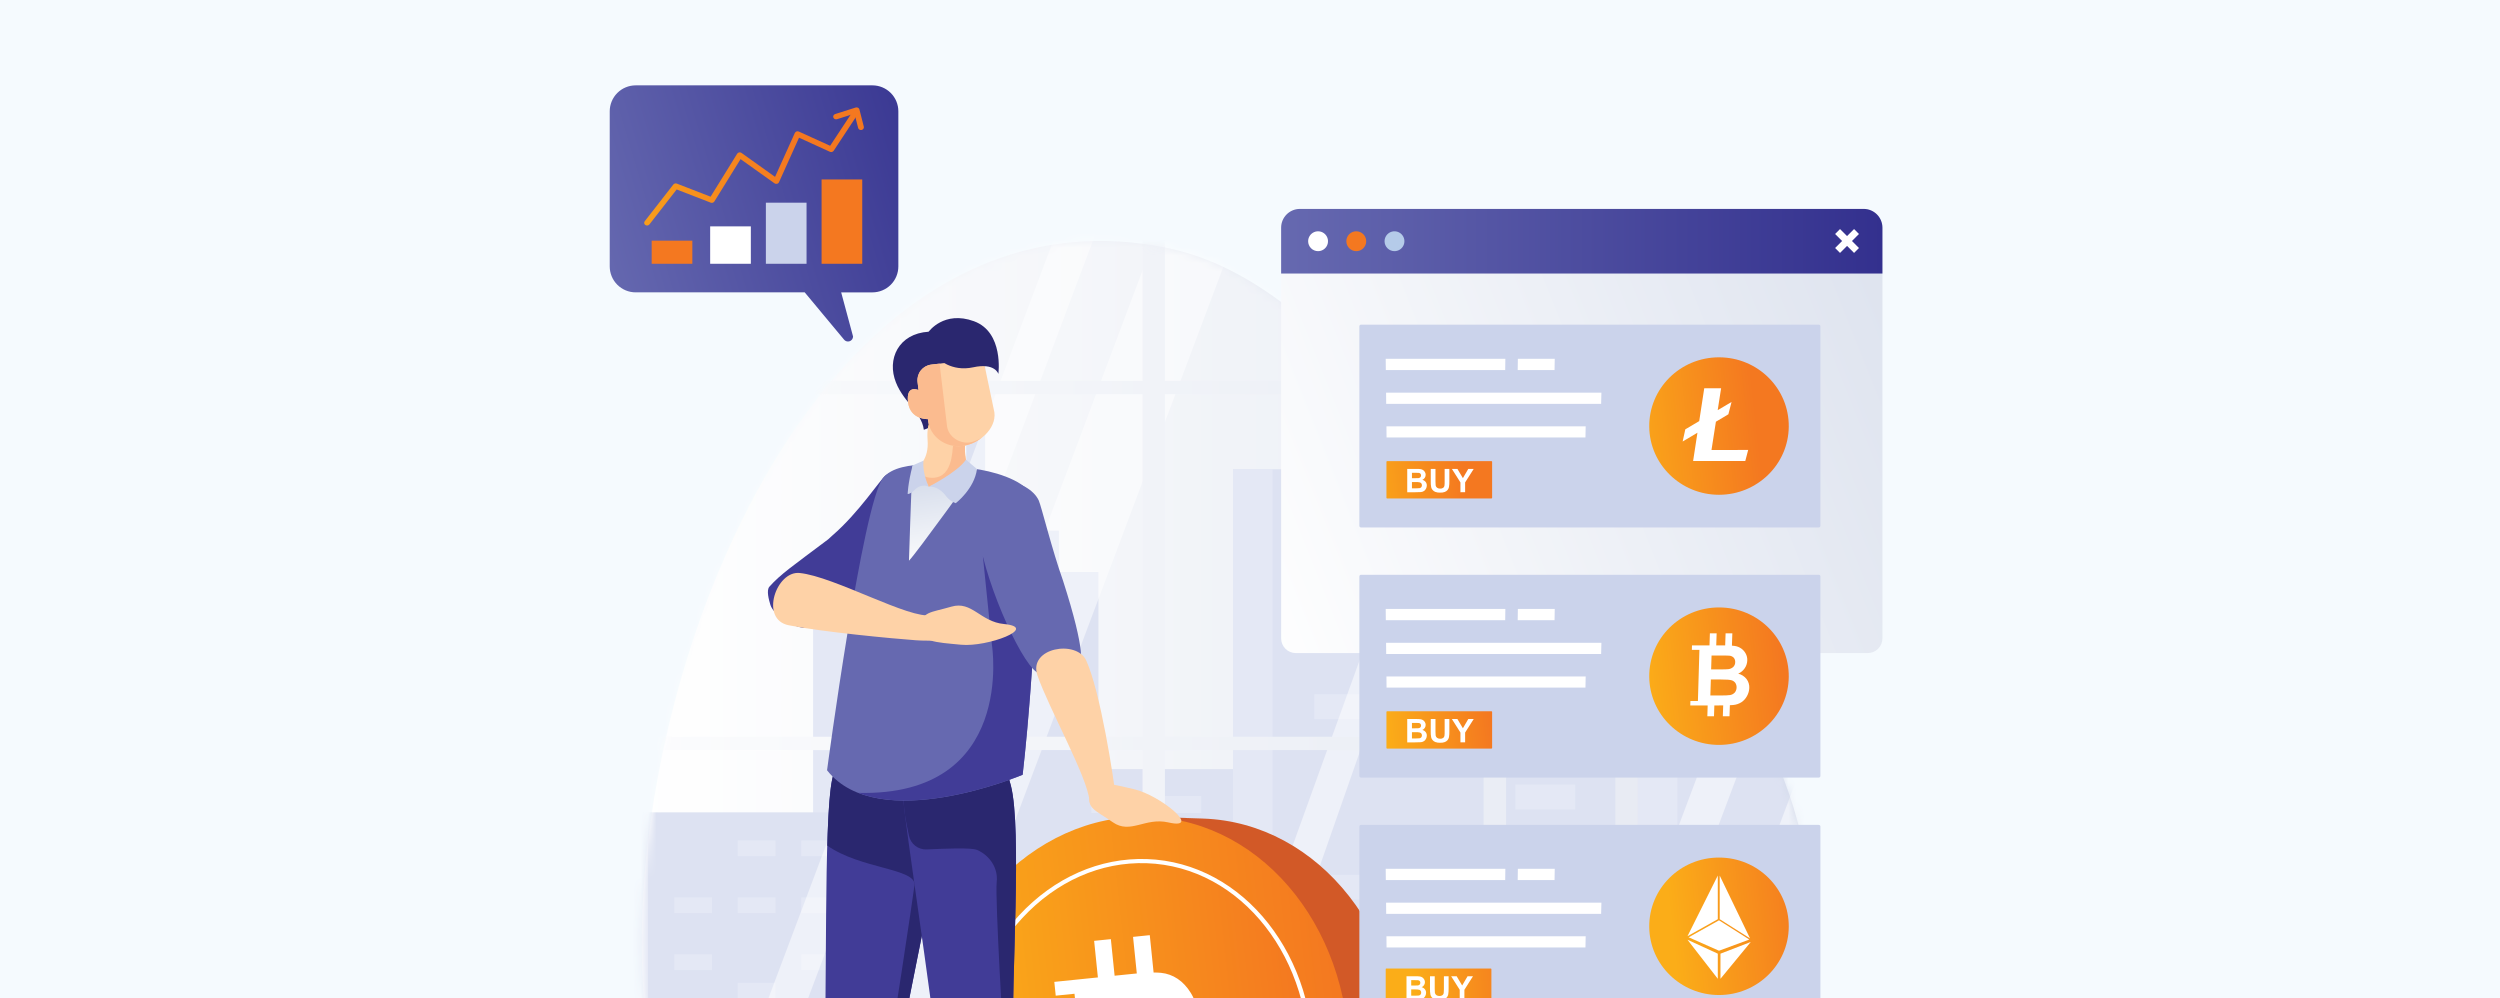 <svg width="318" height="127" viewBox="0 0 318 127" fill="none" xmlns="http://www.w3.org/2000/svg">
<rect x="0" y="0" width="318" height="127" fill="#333333" stroke="none"/>
<g clip-path="url(#clip0_380_12718)">
<rect width="318" height="127" fill="#F5FAFE"/>
<g clip-path="url(#clip1_380_12718)">
<path d="M148.111 31.464C168.336 35.449 178.662 58.355 211.237 78.736C243.812 99.118 236.64 178.708 185.197 165.728C136.124 153.345 133.853 154.323 101.714 155.466C61.481 156.898 84.105 18.856 148.111 31.464Z" fill="url(#paint0_linear_380_12718)"/>
<path d="M202.964 65.043C193.472 57.489 185.567 44.307 190.062 31.606C194.557 18.904 203.838 42.547 211.306 50.419C222.112 61.817 222.83 80.852 202.964 65.043Z" fill="url(#paint1_linear_380_12718)"/>
<mask id="mask0_380_12718" style="mask-type:luminance" maskUnits="userSpaceOnUse" x="81" y="30" width="150" height="138">
<path d="M148.111 31.464C168.336 35.449 178.662 58.355 211.237 78.736C243.812 99.118 236.64 178.708 185.197 165.728C136.124 153.345 133.853 154.323 101.714 155.466C61.481 156.898 84.105 18.856 148.111 31.464Z" fill="white"/>
</mask>
<g mask="url(#mask0_380_12718)">
<path d="M114.194 72.756V67.503H122.907V42.396H125.309V67.503H134.695V72.756H139.722V178.027H103.467V72.756H114.194Z" fill="#CBD3EB"/>
<path d="M103.468 167.451H108.494L108.494 72.755H103.468L103.468 167.451Z" fill="#D6DCF0"/>
<path d="M121.595 178.026H157.849V97.831H121.595V178.026Z" fill="#CBD3EB"/>
<path d="M121.594 178.026H126.621L126.621 97.831H121.594L121.594 178.026Z" fill="#D6DCF0"/>
<path d="M147.588 103.408H152.79V101.248H147.588V103.408Z" fill="#D6DCF0"/>
<path d="M138.829 103.408H144.031V101.248H138.829V103.408Z" fill="#D6DCF0"/>
<path d="M147.588 111.268H152.79V109.109H147.588V111.268Z" fill="#D6DCF0"/>
<path d="M138.829 111.268H144.031V109.109H138.829V111.268Z" fill="#D6DCF0"/>
<path d="M130.07 111.268H135.271V109.109H130.07V111.268Z" fill="#D6DCF0"/>
<path d="M147.588 119.132H152.79V116.972H147.588V119.132Z" fill="#D6DCF0"/>
<path d="M130.07 119.132H135.271V116.972H130.07V119.132Z" fill="#D6DCF0"/>
<path d="M138.829 123.062H144.031V120.902H138.829V123.062Z" fill="#D6DCF0"/>
<path d="M147.588 126.992H152.79V124.833H147.588V126.992Z" fill="#D6DCF0"/>
<path d="M208.339 178.026H244.593V97.831H208.339V178.026Z" fill="#CBD3EB"/>
<path d="M208.34 178.026H213.367V97.831H208.34V178.026Z" fill="#D6DCF0"/>
<path d="M156.84 178.027H205.482L205.482 59.688H156.84V178.027Z" fill="#CBD3EB"/>
<path d="M156.84 178.027H161.866L161.866 59.688H156.84V178.027Z" fill="#D6DCF0"/>
<path d="M192.762 68.509H200.359V65.356H192.762V68.509Z" fill="#D6DCF0"/>
<path d="M179.97 68.509H187.567V65.356H179.97V68.509Z" fill="#D6DCF0"/>
<path d="M192.762 79.989H200.359V76.836H192.762V79.989Z" fill="#D6DCF0"/>
<path d="M179.97 79.989H187.567V76.836H179.97V79.989Z" fill="#D6DCF0"/>
<path d="M167.181 79.989H174.778V76.836H167.181V79.989Z" fill="#D6DCF0"/>
<path d="M192.762 91.469H200.359V88.316H192.762V91.469Z" fill="#D6DCF0"/>
<path d="M167.181 91.469H174.778V88.316H167.181V91.469Z" fill="#D6DCF0"/>
<path d="M179.97 97.21H187.567V94.056H179.97V97.21Z" fill="#D6DCF0"/>
<path d="M192.762 102.95H200.359V99.797H192.762V102.95Z" fill="#D6DCF0"/>
<path d="M179.97 108.69H187.567V105.536H179.97V108.69Z" fill="#D6DCF0"/>
<path d="M192.762 114.429H200.359V111.276H192.762V114.429Z" fill="#D6DCF0"/>
<path d="M167.181 114.429H174.778V111.276H167.181V114.429Z" fill="#D6DCF0"/>
<path d="M192.762 125.038H200.359V121.885H192.762V125.038Z" fill="#D6DCF0"/>
<path d="M179.97 125.038H187.567V121.885H179.97V125.038Z" fill="#D6DCF0"/>
<path d="M79.243 178.027H109.948L109.948 103.327H79.243L79.243 178.027Z" fill="#CBD3EB"/>
<path d="M79.243 178.027H82.416L82.416 103.327H79.243L79.243 178.027Z" fill="#D6DCF0"/>
<path d="M101.918 108.895H106.713V106.905H101.918V108.895Z" fill="#D6DCF0"/>
<path d="M93.845 108.895H98.64V106.905H93.845V108.895Z" fill="#D6DCF0"/>
<path d="M101.918 116.143H106.713V114.152H101.918V116.143Z" fill="#D6DCF0"/>
<path d="M93.845 116.143H98.64V114.152H93.845V116.143Z" fill="#D6DCF0"/>
<path d="M85.77 116.143H90.565V114.152H85.77V116.143Z" fill="#D6DCF0"/>
<path d="M101.918 123.389H106.713V121.399H101.918V123.389Z" fill="#D6DCF0"/>
<path d="M85.77 123.389H90.565V121.399H85.77V123.389Z" fill="#D6DCF0"/>
<path d="M93.845 127.011H98.64V125.021H93.845V127.011Z" fill="#D6DCF0"/>
<path opacity="0.35" d="M188.77 23.435H58.643V171.802H188.77V23.435Z" fill="white"/>
<path opacity="0.5" d="M104.802 169.067H94.703L148.842 25.077H158.941L104.802 169.067Z" fill="white"/>
<path opacity="0.5" d="M86.97 169.067H81.92L136.059 25.077H141.109L86.97 169.067Z" fill="white"/>
<path opacity="0.5" d="M147.265 169.067H142.214L188.63 40.535V50.891L147.265 169.067Z" fill="white"/>
<path opacity="0.35" d="M320.941 20.443H190.814V168.81H320.941V20.443Z" fill="white"/>
<path opacity="0.5" d="M212.334 169.067H202.235L256.374 25.077H266.473L212.334 169.067Z" fill="white"/>
<path opacity="0.5" d="M194.502 169.067H189.452L243.591 25.077H248.641L194.502 169.067Z" fill="white"/>
<path d="M326.368 50.141V48.443H321.688V21.682H58.579V25.077H61.415V26.279H145.331V48.443H58.579V50.141H145.331V93.711H58.579V95.409H145.331V138.979H58.579V140.677H145.331V169.067H61.44V170.048H58.575V173.975H321.692V173.66V140.677H326.372V138.979H321.692V95.409H326.372V93.711H321.692V50.141H326.368ZM191.566 95.408H232.094V138.979H191.566V95.408ZM191.566 93.71V50.141H232.094V93.711L191.566 93.71ZM191.566 48.443V26.279H232.094V48.443H191.566ZM191.566 140.677H232.094V169.067H191.579V170.048H191.566V140.677ZM234.941 169.067V140.677H275.47V169.067H234.941ZM234.941 138.979V95.409H275.47V138.979H234.941ZM234.941 93.712V50.141H275.47V93.711L234.941 93.712ZM234.941 48.445V26.279H275.47V48.443L234.941 48.445ZM278.317 26.279H318.844V48.443H278.317V26.279ZM148.178 26.279H188.707V48.443H148.178V26.279ZM148.178 50.145H188.707V93.714H148.178V50.145ZM148.178 95.412H188.707V138.979H148.178V95.412ZM148.178 140.678H188.707V170.049H188.691V169.069H148.178V140.678ZM318.844 170.048H318.83V169.067H278.317V140.677H318.844V170.048ZM318.844 138.979H278.317V95.409H318.844V138.979ZM318.844 93.712H278.317V50.141H318.844V93.712Z" fill="url(#paint2_linear_380_12718)"/>
</g>
<path d="M143.387 165.996C131.867 162.157 123.81 149.497 124.515 134.756C125.217 120.115 134.339 108.091 146.074 104.925L146.12 103.893L152.982 104.119C167.865 104.611 179.258 119.126 178.423 136.539C177.589 153.951 164.843 167.672 149.959 167.176L143.337 167.118L143.387 165.996Z" fill="#D25927"/>
<path d="M117.656 134.527C116.819 151.941 128.452 166.624 143.337 167.117C158.223 167.609 170.727 153.724 171.563 136.311C172.4 118.899 161.005 104.385 146.12 103.892C131.236 103.399 118.486 117.116 117.656 134.527Z" fill="url(#paint3_linear_380_12718)"/>
<path d="M122.469 134.702C121.784 149.003 131.337 161.06 143.563 161.466C155.789 161.872 166.063 150.467 166.746 136.166C167.43 121.865 158.075 109.943 145.849 109.539C133.623 109.135 123.153 120.401 122.469 134.702Z" fill="url(#paint4_linear_380_12718)"/>
<path d="M147.254 161.496C146.03 161.692 144.789 161.77 143.55 161.729C137.547 161.532 132.007 158.594 127.952 153.455C123.897 148.317 121.858 141.663 122.192 134.693C122.525 127.722 125.166 121.227 129.625 116.434C134.097 111.62 139.863 109.08 145.86 109.271C158.218 109.681 167.711 121.748 167.021 136.171C166.687 143.17 164.083 149.678 159.691 154.497C156.189 158.345 151.867 160.755 147.254 161.496ZM122.745 134.711C122.418 141.562 124.425 148.106 128.396 153.137C132.351 158.148 137.741 161.013 143.575 161.203C149.383 161.394 154.96 158.895 159.275 154.16C163.591 149.425 166.141 143.037 166.47 136.157C167.146 122.023 157.891 110.201 145.837 109.799C140.011 109.608 134.398 112.084 130.037 116.776C125.663 121.484 123.073 127.854 122.745 134.709V134.711Z" fill="white"/>
<path d="M153.104 136.267C152.367 135.326 151.388 134.706 150.167 134.408C150.955 133.862 151.546 133.102 151.94 132.13C152.336 131.143 152.481 130.074 152.361 129.017C152.278 128.064 151.978 127.142 151.485 126.322C151.005 125.542 150.443 124.937 149.799 124.507C149.167 124.081 148.438 123.818 147.679 123.743C147.366 123.715 147.052 123.702 146.738 123.705L146.251 118.952L144.124 119.17L144.601 123.825L144.23 123.86L141.779 124.111L141.301 119.458L139.174 119.676L139.651 124.329L137.001 124.599L136.497 124.652L134.109 124.895L134.289 126.649L136.676 126.405L138.732 146.46L136.344 146.704L136.524 148.459L138.911 148.215L139.416 148.163L142.065 147.892L142.507 152.196L144.634 151.979L144.194 147.673L145.497 147.541C146.051 147.48 146.547 147.422 147.012 147.366L147.455 151.69L149.583 151.471L149.134 147.086C149.605 147.016 149.96 146.953 150.192 146.895C151.217 146.651 152.052 146.19 152.697 145.512C153.341 144.834 153.817 143.967 154.123 142.913C154.428 141.879 154.528 140.795 154.417 139.722C154.279 138.361 153.841 137.21 153.104 136.267ZM146.396 127.678C147.057 127.709 147.576 127.934 147.953 128.355C148.33 128.776 148.556 129.351 148.63 130.081C148.708 130.845 148.58 131.478 148.248 131.98C147.916 132.483 147.418 132.818 146.754 132.986C146.39 133.081 145.446 133.2 143.925 133.357L141.365 133.621L140.806 128.171L143.049 127.943C144.888 127.752 146.004 127.663 146.396 127.678ZM150.015 141.969C149.726 142.483 149.254 142.871 148.692 143.054C148.324 143.19 147.435 143.329 146.028 143.473L142.411 143.839L141.766 137.536L144.917 137.214C146.694 137.032 147.86 137.026 148.416 137.196C148.954 137.357 149.423 137.693 149.747 138.151C150.079 138.616 150.282 139.202 150.355 139.91C150.442 140.747 150.329 141.433 150.015 141.969Z" fill="white"/>
<path d="M239.445 28.96V81.198C239.445 81.695 239.248 82.171 238.897 82.522C238.547 82.874 238.071 83.071 237.574 83.072H164.829C164.333 83.071 163.858 82.874 163.507 82.523C163.157 82.172 162.961 81.697 162.961 81.201V28.963C162.961 28.329 163.212 27.722 163.66 27.274C164.108 26.827 164.715 26.575 165.348 26.575H237.058C237.691 26.575 238.297 26.827 238.745 27.274C239.192 27.721 239.444 28.327 239.445 28.96Z" fill="url(#paint5_linear_380_12718)"/>
<path d="M239.444 34.797H162.96V28.962C162.96 28.328 163.211 27.721 163.659 27.273C164.107 26.826 164.714 26.574 165.347 26.574H237.056C237.69 26.574 238.297 26.826 238.745 27.273C239.192 27.721 239.444 28.328 239.444 28.962V34.797Z" fill="url(#paint6_linear_380_12718)"/>
<path d="M176.115 30.685C176.115 30.435 176.189 30.191 176.328 29.983C176.466 29.775 176.664 29.613 176.895 29.517C177.125 29.422 177.38 29.396 177.625 29.445C177.87 29.494 178.095 29.614 178.272 29.791C178.449 29.968 178.569 30.193 178.618 30.438C178.666 30.683 178.641 30.938 178.546 31.168C178.45 31.399 178.288 31.597 178.08 31.735C177.872 31.874 177.627 31.948 177.378 31.948C177.043 31.948 176.722 31.814 176.485 31.578C176.248 31.341 176.115 31.02 176.115 30.685Z" fill="#B5CBE9"/>
<path d="M171.254 30.685C171.254 30.436 171.328 30.191 171.466 29.983C171.605 29.775 171.802 29.613 172.033 29.517C172.264 29.422 172.518 29.396 172.763 29.445C173.009 29.494 173.234 29.614 173.411 29.791C173.587 29.967 173.708 30.192 173.757 30.438C173.805 30.683 173.78 30.937 173.685 31.168C173.589 31.399 173.427 31.596 173.22 31.735C173.012 31.874 172.767 31.948 172.517 31.948C172.183 31.948 171.862 31.815 171.625 31.578C171.388 31.341 171.255 31.02 171.254 30.685Z" fill="url(#paint7_linear_380_12718)"/>
<path d="M166.395 30.685C166.395 30.435 166.469 30.191 166.608 29.983C166.746 29.775 166.944 29.613 167.175 29.517C167.405 29.422 167.66 29.396 167.905 29.445C168.15 29.494 168.375 29.614 168.552 29.791C168.729 29.968 168.849 30.193 168.898 30.438C168.946 30.683 168.921 30.938 168.826 31.168C168.73 31.399 168.568 31.597 168.36 31.735C168.152 31.874 167.907 31.948 167.658 31.948C167.323 31.948 167.002 31.814 166.765 31.578C166.528 31.341 166.395 31.02 166.395 30.685Z" fill="white"/>
<path d="M233.425 29.762L234.051 29.136L234.944 30.03L235.837 29.136L236.461 29.762L235.568 30.655L236.461 31.548L235.837 32.173L234.944 31.28L234.051 32.173L233.425 31.548L234.318 30.655L233.425 29.762Z" fill="white"/>
<path d="M105.858 99.114C106.854 94.523 109.576 91.455 110.492 90.677C111.997 89.399 116.191 89.524 117.888 93.011C119.585 96.499 120.212 98.608 119.739 104.888C119.265 111.168 114.066 132.621 114.054 137.33C114.043 142.039 104.255 141.532 104.777 134.783C105.298 128.034 104.708 104.424 105.858 99.114Z" fill="#413C97"/>
<path d="M119.878 100.456C119.775 97.313 119.107 95.518 117.888 93.007C116.94 91.06 115.214 90.162 113.614 89.969C113.512 89.957 113.411 89.947 113.309 89.94C113.208 89.933 113.133 89.931 113.046 89.93C112.791 89.924 112.535 89.938 112.282 89.97C111.972 90.009 111.667 90.08 111.372 90.183C111.238 90.231 111.106 90.287 110.979 90.351C110.918 90.382 110.859 90.415 110.802 90.446C110.692 90.512 110.587 90.586 110.489 90.669C110.431 90.719 110.365 90.778 110.294 90.846C110.254 90.883 110.213 90.922 110.171 90.964L110.128 91.007L110.033 91.103L109.982 91.155C109.948 91.19 109.913 91.228 109.877 91.267C109.861 91.284 109.845 91.301 109.829 91.319C109.724 91.433 109.614 91.558 109.499 91.694L109.448 91.754C109.406 91.803 109.363 91.855 109.321 91.907L109.261 91.981C109.217 92.035 109.173 92.091 109.129 92.148L109.075 92.217C108.95 92.378 108.822 92.551 108.693 92.733L108.639 92.809C108.592 92.877 108.544 92.946 108.496 93.016C108.474 93.047 108.454 93.078 108.432 93.112C108.384 93.183 108.337 93.255 108.289 93.329C108.27 93.357 108.251 93.386 108.233 93.415C108.1 93.621 107.967 93.837 107.836 94.062C107.817 94.094 107.798 94.126 107.78 94.157L107.638 94.408C107.617 94.447 107.596 94.486 107.574 94.525C107.528 94.61 107.478 94.695 107.437 94.783C107.417 94.819 107.398 94.856 107.379 94.892C107.316 95.015 107.253 95.14 107.188 95.268C107.126 95.395 107.065 95.526 107.005 95.658C106.986 95.697 106.969 95.737 106.951 95.776L106.825 96.063C106.806 96.109 106.786 96.158 106.767 96.203C106.727 96.299 106.687 96.399 106.647 96.499C106.629 96.542 106.613 96.585 106.596 96.629C106.541 96.77 106.488 96.914 106.436 97.06C106.385 97.206 106.334 97.354 106.286 97.505C106.271 97.552 106.257 97.6 106.241 97.647C106.208 97.753 106.177 97.86 106.146 97.968C106.131 98.022 106.114 98.076 106.099 98.132C106.069 98.241 106.04 98.349 106.011 98.46C105.998 98.511 105.985 98.561 105.972 98.613C105.932 98.771 105.895 98.931 105.859 99.09C105.859 99.09 105.859 99.09 105.859 99.095V99.102C105.839 99.19 105.821 99.285 105.803 99.388C105.796 99.421 105.791 99.457 105.785 99.492C105.772 99.563 105.76 99.634 105.749 99.71C105.741 99.752 105.735 99.796 105.729 99.839C105.718 99.912 105.707 99.987 105.696 100.063C105.689 100.11 105.684 100.159 105.677 100.206C105.667 100.286 105.656 100.369 105.646 100.454C105.646 100.501 105.635 100.549 105.629 100.595C105.618 100.691 105.606 100.796 105.596 100.899L105.584 101.009C105.554 101.302 105.526 101.611 105.5 101.938L105.492 102.033C105.482 102.166 105.472 102.3 105.462 102.436C105.462 102.481 105.456 102.525 105.453 102.57C105.443 102.703 105.434 102.837 105.426 102.973L105.417 103.108C105.409 103.252 105.399 103.394 105.392 103.548C105.392 103.585 105.387 103.623 105.385 103.661C105.374 103.844 105.364 104.031 105.355 104.22C105.355 104.22 105.355 104.225 105.355 104.227C105.325 104.837 105.297 105.481 105.273 106.151C105.273 106.167 105.273 106.183 105.273 106.198C105.265 106.406 105.258 106.617 105.252 106.83C105.252 106.848 105.252 106.863 105.252 106.879C105.244 107.103 105.237 107.328 105.231 107.556C109.391 110.523 116.556 110.467 116.325 112.582C116.221 113.537 113.189 133.907 112.833 134.702C112.794 134.791 113.387 137.708 114.036 137.685C114.052 137.558 114.06 137.43 114.061 137.303C114.072 132.67 119.105 111.827 119.718 105.175C119.718 105.175 119.718 105.167 119.718 105.161C119.728 105.058 119.737 104.958 119.743 104.86C119.818 103.879 119.865 103 119.885 102.201C119.896 101.589 119.896 101.003 119.878 100.456Z" fill="#2A276F"/>
<path d="M128.581 99.917C127.346 95.114 124.482 91.624 123.533 90.707C121.973 89.203 117.825 88.76 116.332 92.076C114.839 95.391 114.333 97.449 115.143 103.899C115.953 110.35 119.284 132.436 119.55 137.229C119.817 142.022 129.048 139.36 128.861 132.376C128.653 124.655 130.009 105.473 128.581 99.917Z" fill="#413C97"/>
<path d="M117.867 108.048C120.083 107.953 123.542 107.783 124.298 108.117C125.874 108.81 126.98 110.409 126.781 112.176C126.552 114.221 127.694 133.21 127.694 133.21L128.561 137.221L128.826 133.306C128.857 132.995 128.867 132.683 128.859 132.371C128.652 124.653 130.005 105.47 128.579 99.914C127.46 95.562 125.003 92.287 123.845 91.033C123.726 90.903 123.62 90.794 123.531 90.708C121.971 89.204 117.823 88.761 116.33 92.077C114.837 95.392 114.331 97.45 115.141 103.9C115.18 104.215 115.405 105.3 115.619 106.306C115.726 106.816 116.011 107.271 116.423 107.59C116.835 107.909 117.346 108.071 117.867 108.048Z" fill="#2A276F"/>
<path d="M121.021 50.29C121.403 53.453 117.509 54.666 117.509 54.666C117.228 52.319 114.602 50.962 113.776 48.098C112.917 45.131 114.731 42.017 118.885 42.188C121.433 42.294 120.643 47.127 121.021 50.29Z" fill="#2A276F"/>
<path d="M97.868 74.627C99.3 73.017 100.84 71.996 105.35 68.598C105.521 68.434 105.698 68.269 105.883 68.11C109.239 65.222 111.995 60.96 112.645 60.476C115.083 58.655 121.345 60.189 118.602 66.165C116.107 71.609 107.005 79.359 102.749 79.859C101.153 80.05 98.419 78.285 97.996 76.949C97.812 76.332 97.454 75.095 97.868 74.627Z" fill="#413C97"/>
<path d="M123.814 59.608C126.033 59.895 130.081 60.899 131.287 63.014C132.493 65.129 131.612 85.332 130.078 98.552C130.078 98.552 111.717 106.31 105.201 97.978C105.201 97.978 109.745 63.933 112.345 60.775C114.514 58.134 121.596 59.322 123.814 59.608Z" fill="#6669B0"/>
<path d="M124.271 59.664C124.271 59.664 116.521 70.439 115.62 71.322C115.62 71.322 115.907 62.073 116.07 59.301L124.271 59.664Z" fill="url(#paint8_linear_380_12718)"/>
<path d="M122.848 55.103C122.938 54.694 123.015 54.429 123.015 54.429C123.015 54.429 118.615 50.922 118.031 54.481L122.848 55.103Z" fill="url(#paint9_linear_380_12718)"/>
<path d="M118.134 61.914L116.797 59.371C116.797 59.371 118.175 58.441 117.991 56.007C117.54 50.064 123.013 54.428 123.013 54.428C123.013 54.428 122.019 59.373 123.814 59.608L118.134 61.914Z" fill="#FED2A7"/>
<path d="M118.166 60.748C121.248 61.146 121.095 57.286 121.244 56.562C121.384 55.88 123.015 54.429 123.015 54.429C123.015 54.429 122.019 59.374 123.814 59.608L118.134 61.918L117.344 60.414C117.582 60.6 117.867 60.716 118.166 60.748Z" fill="#FBBB8F"/>
<path d="M131.785 70.519L129.731 75.412C129.111 77.322 125.027 69.682 125.027 70.799L126.173 82.04C126.173 82.04 129.277 101.337 109.181 100.854C117.193 103.99 130.082 98.546 130.082 98.546C130.814 92.21 131.988 77.956 131.785 70.519Z" fill="#413C97"/>
<path d="M135.219 73.868C133.824 69.96 132.458 64.388 132.13 63.661C130.888 60.925 124.299 59.248 124.271 65.735C124.245 71.425 128.913 82.453 131.433 85.121C132.522 86.273 135.804 87.45 137.25 84.95C137.579 84.58 138.184 83.102 135.219 73.868Z" fill="#6669B0"/>
<path d="M125.051 45.592L126.491 52.474C126.736 54.525 124.574 56.469 122.412 56.728C120.25 56.987 118.299 55.533 118.054 53.481L118.034 53.311C118.034 53.311 115.775 53.421 115.504 51.145C115.233 48.87 116.835 49.617 116.835 49.617L116.719 48.644C116.687 48.377 116.708 48.107 116.78 47.848C116.853 47.59 116.976 47.348 117.142 47.137C117.308 46.926 117.514 46.749 117.749 46.618C117.983 46.486 118.241 46.402 118.507 46.37L125.051 45.592Z" fill="#FED2A7"/>
<path d="M116.835 49.621L116.708 48.557C116.647 48.043 116.792 47.525 117.113 47.117C117.433 46.71 117.902 46.446 118.417 46.385L119.521 46.253C119.521 46.276 119.521 46.298 119.521 46.32L120.461 54.192C120.626 55.567 122.085 56.484 123.415 56.274C123.829 56.21 124.639 55.86 124.95 55.63C124.03 56.351 123.196 56.634 122.408 56.728C120.246 56.987 118.295 55.533 118.049 53.481L118.029 53.311C118.029 53.311 115.77 53.421 115.499 51.145C115.228 48.87 116.835 49.621 116.835 49.621Z" fill="#FBBB8F"/>
<path d="M117.467 58.598C117.296 60.187 118.135 61.911 118.135 61.911C118.135 61.911 117.229 61.361 116.257 62.395C115.844 62.834 115.456 62.842 115.456 62.842C115.456 62.842 115.469 61.57 116.084 59.195L117.467 58.598Z" fill="#CBD3EB"/>
<path d="M138.168 84.017C139.975 87.989 141.672 98.991 141.956 101.661C142.124 103.237 138.679 103.152 138.578 101.852C138.343 98.865 133.388 90.064 131.964 85.917C130.75 82.38 136.945 81.33 138.168 84.017Z" fill="#FED2A7"/>
<path d="M122.869 58.467C121.87 60.01 118.134 61.914 118.134 61.914C118.134 61.914 119.28 61.671 120.375 63.155C120.684 63.549 121.099 63.844 121.572 64.007C121.572 64.007 123.945 62.187 124.271 59.664L122.869 58.467Z" fill="#CBD3EB"/>
<path d="M119.296 45.586C119.296 45.586 120.992 47.334 123.785 46.721C126.577 46.108 126.993 47.563 126.993 47.563C126.993 47.563 127.709 42.259 123.89 40.86C120.071 39.461 118.124 42.197 118.124 42.197L119.296 45.586Z" fill="#2A276F"/>
<path d="M148.62 104.614C145.644 103.934 143.804 106.158 141.557 104.595C139.31 103.031 138.149 102.821 138.701 100.952C139.253 99.083 140.883 99.615 144.256 100.387C147.548 101.14 153.037 105.624 148.62 104.614Z" fill="#FED2A7"/>
<path d="M101.701 72.883C106.103 73.319 115.811 78.848 118.462 78.231C119.674 77.945 123.571 79.643 122.658 80.886C122.213 81.49 118.189 81.564 116.526 81.444C113.496 81.224 104.684 80.393 100.325 79.534C96.606 78.798 98.723 72.588 101.701 72.883Z" fill="#FED2A7"/>
<path d="M127.721 79.377C124.683 79.091 123.643 76.394 121.015 77.166C118.388 77.939 117.221 77.771 117.153 79.718C117.085 81.665 118.802 81.676 122.245 82.01C125.606 82.338 132.232 79.82 127.721 79.377Z" fill="#FED2A7"/>
<path d="M231.351 73.111H173.116C173.003 73.111 172.911 73.203 172.911 73.317V98.702C172.911 98.816 173.003 98.908 173.116 98.908H231.351C231.465 98.908 231.556 98.816 231.556 98.702V73.317C231.556 73.203 231.465 73.111 231.351 73.111Z" fill="#CBD3EB"/>
<path d="M227.531 86.097C227.483 90.898 223.51 94.752 218.657 94.752C213.805 94.752 209.833 90.898 209.784 86.097C209.735 81.242 213.708 77.266 218.657 77.266C223.607 77.266 227.581 81.242 227.531 86.097Z" fill="url(#paint10_linear_380_12718)"/>
<path d="M222.165 86.377C221.897 86.035 221.522 85.792 221.1 85.689C221.432 85.545 221.717 85.31 221.922 85.011C222.126 84.72 222.241 84.376 222.253 84.021C222.27 83.708 222.199 83.397 222.048 83.123C221.909 82.867 221.713 82.648 221.475 82.482C221.234 82.319 220.96 82.211 220.672 82.166C220.567 82.149 220.443 82.135 220.3 82.124L220.354 80.564H219.495L219.443 82.092H219.294H218.306L218.356 80.564H217.496L217.449 82.092H216.382H216.182H215.219L215.204 82.665H216.165L215.974 89.169H215.019L215.004 89.733H215.959H216.16H217.216L217.173 91.111H218.021L218.065 89.732H218.586L219.191 89.723L219.144 91.108H219.992L220.04 89.703C220.231 89.696 220.373 89.686 220.467 89.676C220.844 89.643 221.207 89.518 221.525 89.313C221.819 89.113 222.058 88.844 222.223 88.53C222.395 88.22 222.493 87.874 222.51 87.52C222.532 87.111 222.41 86.706 222.165 86.377ZM219.956 83.401C220.178 83.413 220.386 83.509 220.54 83.67C220.67 83.831 220.733 84.036 220.717 84.243C220.718 84.355 220.696 84.465 220.652 84.568C220.609 84.671 220.545 84.764 220.465 84.842C220.288 85.003 220.062 85.1 219.823 85.119C219.674 85.138 219.294 85.148 218.683 85.151H217.656L217.71 83.388H218.612C219.353 83.38 219.801 83.384 219.956 83.401ZM220.647 88.105C220.494 88.266 220.293 88.374 220.074 88.41C219.718 88.454 219.359 88.471 219.001 88.461L217.557 88.467L217.621 86.431H218.885C219.596 86.431 220.058 86.466 220.269 86.535C220.463 86.594 220.631 86.716 220.747 86.881C220.859 87.071 220.91 87.291 220.892 87.51C220.875 87.73 220.791 87.939 220.651 88.109L220.647 88.105Z" fill="white"/>
<path d="M176.262 77.456L176.277 78.89H191.462L191.481 77.456H176.262Z" fill="white"/>
<path d="M176.309 81.764L176.324 83.189H203.665L203.698 81.764H176.309Z" fill="white"/>
<path d="M176.355 86.043L176.37 87.459H201.67L201.699 86.043H176.355Z" fill="white"/>
<path d="M193.051 78.89H197.738L197.764 77.456H193.072L193.051 78.89Z" fill="white"/>
<path d="M189.714 90.473H176.439C176.392 90.473 176.355 90.511 176.355 90.557V95.135C176.355 95.182 176.392 95.219 176.439 95.219H189.714C189.761 95.219 189.798 95.182 189.798 95.135V90.557C189.798 90.511 189.761 90.473 189.714 90.473Z" fill="url(#paint11_linear_380_12718)"/>
<path d="M178.999 91.46H180.186C180.362 91.456 180.537 91.466 180.711 91.489C180.822 91.508 180.928 91.549 181.022 91.612C181.115 91.677 181.192 91.761 181.249 91.86C181.312 91.965 181.345 92.085 181.344 92.207C181.345 92.344 181.305 92.477 181.231 92.591C181.157 92.705 181.052 92.796 180.927 92.851C181.092 92.893 181.239 92.988 181.344 93.121C181.442 93.249 181.494 93.407 181.49 93.568C181.488 93.705 181.456 93.84 181.394 93.963C181.335 94.085 181.247 94.19 181.136 94.268C181.017 94.349 180.879 94.397 180.735 94.409C180.64 94.419 180.393 94.426 180.012 94.429H179.001L178.999 91.46ZM179.599 91.954V92.641H179.992C180.225 92.641 180.374 92.641 180.427 92.63C180.517 92.624 180.603 92.587 180.668 92.525C180.698 92.494 180.722 92.458 180.737 92.418C180.752 92.378 180.759 92.335 180.757 92.292C180.76 92.211 180.734 92.132 180.682 92.069C180.622 92.007 180.541 91.97 180.455 91.964C180.396 91.958 180.225 91.954 179.944 91.954H179.599ZM179.599 93.135V93.929H180.154C180.291 93.934 180.429 93.927 180.565 93.91C180.649 93.897 180.726 93.855 180.782 93.792C180.841 93.722 180.872 93.631 180.867 93.54C180.869 93.459 180.847 93.38 180.802 93.313C180.755 93.249 180.688 93.201 180.611 93.178C180.436 93.14 180.258 93.126 180.079 93.135H179.599Z" fill="white"/>
<path d="M181.993 91.46H182.593V93.068C182.588 93.234 182.595 93.4 182.615 93.564C182.637 93.681 182.703 93.785 182.798 93.857C182.914 93.936 183.054 93.975 183.194 93.968C183.33 93.976 183.464 93.94 183.576 93.863C183.659 93.8 183.714 93.709 183.732 93.606C183.754 93.439 183.763 93.271 183.759 93.102V91.46H184.358V93.019C184.365 93.272 184.349 93.525 184.309 93.775C184.281 93.912 184.219 94.04 184.129 94.148C184.034 94.255 183.914 94.337 183.781 94.39C183.597 94.456 183.403 94.487 183.208 94.479C182.989 94.491 182.769 94.459 182.563 94.384C182.428 94.328 182.309 94.24 182.216 94.129C182.135 94.034 182.077 93.921 182.047 93.8C182.001 93.552 181.981 93.299 181.988 93.047L181.993 91.46Z" fill="white"/>
<path d="M185.767 94.429V93.18L184.679 91.461H185.382L186.08 92.636L186.765 91.461H187.456L186.364 93.18V94.421L185.767 94.429Z" fill="white"/>
<path d="M231.351 41.295H173.116C173.003 41.295 172.911 41.387 172.911 41.501V66.887C172.911 67 173.003 67.092 173.116 67.092H231.351C231.465 67.092 231.556 67 231.556 66.887V41.501C231.556 41.387 231.465 41.295 231.351 41.295Z" fill="#CBD3EB"/>
<path d="M227.531 54.282C227.483 59.082 223.51 62.936 218.657 62.936C213.805 62.936 209.833 59.082 209.784 54.282C209.735 49.426 213.708 45.451 218.657 45.451C223.607 45.451 227.581 49.426 227.531 54.282Z" fill="url(#paint12_linear_380_12718)"/>
<path d="M222.368 57.234L217.702 57.24L218.263 53.642L219.85 52.696L220.253 51.13L218.491 52.172L218.925 49.389L216.779 49.391L216.141 53.563L214.371 54.611L214.033 56.162L215.915 55.041L215.364 58.642L217.485 58.64L222.001 58.635L222.368 57.234Z" fill="white"/>
<path d="M176.262 45.64L176.277 47.075H191.462L191.481 45.64H176.262Z" fill="white"/>
<path d="M176.309 49.948L176.324 51.373H203.665L203.698 49.948H176.309Z" fill="white"/>
<path d="M176.355 54.227L176.37 55.643H201.67L201.699 54.227H176.355Z" fill="white"/>
<path d="M193.051 47.075H197.738L197.764 45.64H193.072L193.051 47.075Z" fill="white"/>
<path d="M189.714 58.657H176.439C176.392 58.657 176.355 58.695 176.355 58.741V63.32C176.355 63.366 176.392 63.404 176.439 63.404H189.714C189.761 63.404 189.798 63.366 189.798 63.32V58.741C189.798 58.695 189.761 58.657 189.714 58.657Z" fill="url(#paint13_linear_380_12718)"/>
<path d="M178.999 59.645H180.186C180.362 59.641 180.537 59.651 180.711 59.674C180.822 59.692 180.928 59.734 181.022 59.797C181.115 59.861 181.193 59.946 181.249 60.045C181.312 60.15 181.345 60.27 181.344 60.392C181.345 60.528 181.305 60.661 181.231 60.775C181.157 60.89 181.052 60.98 180.927 61.035C181.092 61.078 181.238 61.173 181.344 61.306C181.442 61.434 181.494 61.591 181.49 61.752C181.488 61.889 181.456 62.025 181.394 62.147C181.335 62.269 181.247 62.374 181.136 62.453C181.017 62.533 180.879 62.581 180.735 62.593C180.64 62.603 180.393 62.61 180.012 62.613H179.001L178.999 59.645ZM179.599 60.139V60.825H179.992C180.225 60.825 180.374 60.825 180.427 60.815C180.517 60.808 180.603 60.771 180.668 60.709C180.698 60.678 180.722 60.642 180.737 60.602C180.752 60.562 180.759 60.519 180.757 60.477C180.76 60.395 180.734 60.316 180.682 60.253C180.622 60.191 180.541 60.154 180.455 60.149C180.396 60.142 180.225 60.139 179.944 60.139H179.599ZM179.599 61.319V62.114H180.154C180.291 62.118 180.429 62.111 180.565 62.094C180.653 62.082 180.733 62.037 180.789 61.968C180.844 61.899 180.872 61.812 180.867 61.724C180.869 61.644 180.847 61.564 180.802 61.498C180.755 61.433 180.688 61.385 180.611 61.362C180.436 61.324 180.258 61.31 180.079 61.319H179.599Z" fill="white"/>
<path d="M181.993 59.645H182.593V61.252C182.588 61.418 182.595 61.584 182.615 61.749C182.637 61.865 182.703 61.97 182.798 62.041C182.914 62.12 183.054 62.159 183.194 62.152C183.33 62.16 183.464 62.124 183.576 62.048C183.659 61.984 183.714 61.893 183.732 61.791C183.754 61.623 183.763 61.455 183.759 61.286V59.645H184.358V61.203C184.365 61.456 184.349 61.709 184.309 61.959C184.281 62.096 184.219 62.225 184.129 62.332C184.034 62.439 183.914 62.522 183.781 62.574C183.597 62.64 183.403 62.671 183.208 62.663C182.989 62.675 182.769 62.643 182.563 62.568C182.429 62.512 182.309 62.425 182.216 62.313C182.135 62.218 182.078 62.105 182.048 61.984C182.003 61.736 181.984 61.484 181.993 61.232V59.645Z" fill="white"/>
<path d="M185.767 62.613V61.364L184.679 59.645H185.382L186.08 60.819L186.765 59.645H187.456L186.364 61.364V62.605L185.767 62.613Z" fill="white"/>
<path d="M231.351 104.927H173.116C173.003 104.927 172.911 105.019 172.911 105.132V130.518C172.911 130.632 173.003 130.723 173.116 130.723H231.351C231.465 130.723 231.556 130.632 231.556 130.518V105.132C231.556 105.019 231.465 104.927 231.351 104.927Z" fill="#CBD3EB"/>
<path d="M227.531 117.913C227.483 122.714 223.51 126.567 218.657 126.567C213.805 126.567 209.833 122.714 209.784 117.913C209.735 113.058 213.708 109.082 218.657 109.082C223.607 109.082 227.581 113.058 227.531 117.913Z" fill="url(#paint14_linear_380_12718)"/>
<path d="M218.502 111.372L214.647 119.084L218.504 116.922L218.502 111.372Z" fill="white"/>
<path d="M218.504 124.503L214.646 119.535L218.503 121.307L218.504 124.503Z" fill="white"/>
<path d="M218.747 111.372L222.607 119.367L218.749 116.922L218.747 111.372Z" fill="white"/>
<path d="M218.843 124.503L222.698 119.818L218.843 121.307L218.843 124.503Z" fill="white"/>
<path d="M214.8 119.225L218.656 117.063L222.515 119.509L218.658 120.933L214.8 119.225Z" fill="white"/>
<path d="M176.262 110.51L176.277 111.945H191.462L191.481 110.51H176.262Z" fill="white"/>
<path d="M176.309 114.818L176.324 116.244H203.665L203.698 114.818H176.309Z" fill="white"/>
<path d="M176.355 119.097L176.37 120.514H201.67L201.699 119.097H176.355Z" fill="white"/>
<path d="M193.051 111.945H197.738L197.764 110.51H193.072L193.051 111.945Z" fill="white"/>
<path d="M189.622 123.193H176.346C176.3 123.193 176.262 123.231 176.262 123.277V127.856C176.262 127.902 176.3 127.94 176.346 127.94H189.622C189.668 127.94 189.706 127.902 189.706 127.856V123.277C189.706 123.231 189.668 123.193 189.622 123.193Z" fill="url(#paint15_linear_380_12718)"/>
<path d="M178.906 124.18H180.093C180.269 124.176 180.445 124.186 180.619 124.21C180.73 124.227 180.836 124.269 180.929 124.332C181.022 124.397 181.1 124.481 181.156 124.58C181.219 124.685 181.252 124.805 181.252 124.928C181.252 125.064 181.212 125.197 181.138 125.311C181.064 125.425 180.959 125.516 180.835 125.571C180.999 125.613 181.146 125.708 181.252 125.841C181.35 125.969 181.401 126.126 181.397 126.288C181.396 126.425 181.363 126.56 181.302 126.682C181.243 126.804 181.154 126.909 181.044 126.988C180.924 127.068 180.786 127.116 180.643 127.128C180.547 127.139 180.301 127.146 179.92 127.148H178.908L178.906 124.18ZM179.506 124.674V125.36H179.9C180.133 125.36 180.282 125.36 180.334 125.35C180.424 125.344 180.51 125.307 180.576 125.245C180.606 125.214 180.629 125.178 180.644 125.138C180.659 125.098 180.666 125.055 180.665 125.013C180.668 124.931 180.641 124.851 180.589 124.788C180.529 124.726 180.449 124.689 180.363 124.684C180.304 124.677 180.133 124.674 179.851 124.674H179.506ZM179.506 125.854V126.65H180.061C180.198 126.654 180.336 126.647 180.473 126.631C180.556 126.617 180.632 126.575 180.689 126.513C180.748 126.443 180.779 126.353 180.774 126.261C180.777 126.18 180.754 126.101 180.709 126.034C180.662 125.969 180.595 125.921 180.518 125.898C180.344 125.86 180.165 125.846 179.986 125.855L179.506 125.854Z" fill="white"/>
<path d="M181.897 124.18H182.497V125.79C182.493 125.956 182.5 126.122 182.519 126.287C182.542 126.404 182.608 126.508 182.703 126.58C182.819 126.659 182.958 126.697 183.099 126.69C183.234 126.699 183.369 126.662 183.481 126.585C183.564 126.523 183.62 126.432 183.638 126.33C183.659 126.162 183.668 125.994 183.664 125.825V124.183H184.263V125.741C184.271 125.994 184.254 126.248 184.214 126.498C184.186 126.635 184.124 126.763 184.035 126.87C183.939 126.977 183.82 127.06 183.686 127.112C183.503 127.18 183.309 127.213 183.113 127.207C182.894 127.219 182.675 127.186 182.469 127.112C182.334 127.055 182.215 126.968 182.121 126.856C182.04 126.761 181.983 126.648 181.953 126.527C181.906 126.279 181.886 126.026 181.894 125.774L181.897 124.18Z" fill="white"/>
<path d="M185.675 127.148V125.899L184.587 124.18H185.29L185.988 125.355L186.673 124.18H187.363L186.271 125.899V127.14L185.675 127.148Z" fill="white"/>
<path d="M110.969 10.857H80.859C79.983 10.857 79.143 11.205 78.524 11.824C77.905 12.443 77.557 13.283 77.557 14.158V33.888C77.557 34.321 77.642 34.75 77.808 35.151C77.974 35.551 78.218 35.915 78.524 36.222C78.831 36.528 79.195 36.771 79.595 36.937C79.996 37.103 80.425 37.188 80.859 37.188H102.359L107.347 43.182C107.428 43.291 107.541 43.371 107.67 43.412C107.799 43.452 107.937 43.452 108.065 43.409C108.194 43.367 108.306 43.286 108.385 43.176C108.465 43.067 108.508 42.936 108.509 42.8L106.998 37.19H110.969C111.844 37.19 112.684 36.842 113.303 36.223C113.922 35.604 114.27 34.765 114.27 33.889V14.158C114.27 13.283 113.922 12.443 113.303 11.824C112.684 11.205 111.844 10.857 110.969 10.857Z" fill="url(#paint16_linear_380_12718)"/>
<path d="M95.508 28.794H90.333V33.552H95.508V28.794Z" fill="white"/>
<path d="M88.066 30.612H82.892V33.551H88.066V30.612Z" fill="url(#paint17_linear_380_12718)"/>
<path d="M102.593 25.782H97.419V33.552H102.593V25.782Z" fill="#CBD3EB"/>
<path d="M109.678 22.826H104.504V33.551H109.678V22.826Z" fill="url(#paint18_linear_380_12718)"/>
<path d="M82.34 28.686C82.252 28.693 82.164 28.671 82.09 28.622C82.052 28.596 82.019 28.564 81.994 28.525C81.968 28.486 81.952 28.443 81.944 28.397C81.937 28.352 81.939 28.305 81.951 28.261C81.962 28.216 81.983 28.174 82.012 28.138L85.648 23.473C85.7 23.409 85.77 23.363 85.85 23.342C85.93 23.321 86.014 23.325 86.091 23.355L90.388 25.019L93.768 19.554C93.796 19.51 93.832 19.472 93.875 19.443C93.918 19.414 93.966 19.395 94.017 19.386C94.069 19.375 94.121 19.375 94.172 19.386C94.223 19.397 94.272 19.418 94.314 19.448L98.586 22.498L101.104 16.912C101.125 16.868 101.155 16.828 101.192 16.795C101.228 16.763 101.271 16.738 101.317 16.721C101.413 16.687 101.518 16.692 101.61 16.734L105.593 18.544L108.286 14.459C108.341 14.379 108.423 14.322 108.517 14.3C108.612 14.278 108.711 14.292 108.795 14.34C108.836 14.361 108.872 14.391 108.901 14.428C108.93 14.464 108.951 14.506 108.962 14.551C108.973 14.596 108.975 14.643 108.967 14.689C108.96 14.735 108.942 14.778 108.916 14.817L106.046 19.174C105.995 19.249 105.919 19.305 105.832 19.329C105.744 19.354 105.651 19.346 105.568 19.308L101.636 17.515L99.088 23.177C99.065 23.227 99.031 23.271 98.988 23.306C98.946 23.342 98.896 23.366 98.842 23.38C98.788 23.394 98.731 23.396 98.675 23.386C98.62 23.376 98.567 23.354 98.521 23.321L94.2 20.239L90.868 25.628C90.82 25.703 90.747 25.759 90.663 25.786C90.578 25.813 90.486 25.81 90.404 25.777L86.071 24.1L82.609 28.542C82.576 28.584 82.536 28.617 82.489 28.642C82.443 28.667 82.392 28.681 82.34 28.686Z" fill="url(#paint19_linear_380_12718)"/>
<path d="M109.545 16.538C109.46 16.547 109.374 16.526 109.302 16.479C109.231 16.431 109.179 16.36 109.155 16.277L108.69 14.456L106.465 15.163C106.374 15.193 106.276 15.188 106.189 15.148C106.102 15.108 106.034 15.036 105.999 14.947C105.984 14.903 105.979 14.856 105.983 14.809C105.987 14.762 106.001 14.717 106.023 14.676C106.045 14.635 106.075 14.599 106.112 14.569C106.149 14.54 106.191 14.519 106.236 14.507L108.84 13.678C108.938 13.647 109.044 13.655 109.136 13.701C109.18 13.723 109.219 13.754 109.251 13.791C109.282 13.829 109.305 13.874 109.318 13.921L109.877 16.108C109.887 16.154 109.888 16.201 109.88 16.247C109.872 16.293 109.854 16.337 109.829 16.376C109.803 16.415 109.77 16.449 109.731 16.475C109.693 16.501 109.649 16.519 109.603 16.529L109.545 16.538Z" fill="url(#paint20_linear_380_12718)"/>
</g>
</g>
<defs>
<linearGradient id="paint0_linear_380_12718" x1="81.63" y1="98.901" x2="230.951" y2="98.901" gradientUnits="userSpaceOnUse">
<stop stop-color="white"/>
<stop offset="1" stop-color="#D4DBEA"/>
</linearGradient>
<linearGradient id="paint1_linear_380_12718" x1="185.027" y1="56.93" x2="256.348" y2="29.472" gradientUnits="userSpaceOnUse">
<stop stop-color="white"/>
<stop offset="1" stop-color="#D4DBEA"/>
</linearGradient>
<linearGradient id="paint2_linear_380_12718" x1="58.579" y1="97.829" x2="326.368" y2="97.829" gradientUnits="userSpaceOnUse">
<stop stop-color="white"/>
<stop offset="1" stop-color="#D4DBEA"/>
</linearGradient>
<linearGradient id="paint3_linear_380_12718" x1="117.642" y1="138.477" x2="171.622" y2="132.556" gradientUnits="userSpaceOnUse">
<stop stop-color="#FBAD18"/>
<stop offset="1" stop-color="#F47820"/>
</linearGradient>
<linearGradient id="paint4_linear_380_12718" x1="122.461" y1="137.945" x2="166.796" y2="133.082" gradientUnits="userSpaceOnUse">
<stop stop-color="#FBAD18"/>
<stop offset="1" stop-color="#F47820"/>
</linearGradient>
<linearGradient id="paint5_linear_380_12718" x1="154.881" y1="73.357" x2="268.282" y2="28.186" gradientUnits="userSpaceOnUse">
<stop stop-color="white"/>
<stop offset="1" stop-color="#D4DBEA"/>
</linearGradient>
<linearGradient id="paint6_linear_380_12718" x1="162.96" y1="30.685" x2="239.444" y2="30.685" gradientUnits="userSpaceOnUse">
<stop stop-color="#6669B0"/>
<stop offset="1" stop-color="#33308E"/>
</linearGradient>
<linearGradient id="paint7_linear_380_12718" x1="163.236" y1="21.107" x2="165.748" y2="20.832" gradientUnits="userSpaceOnUse">
<stop stop-color="#FBAD18"/>
<stop offset="1" stop-color="#F47820"/>
</linearGradient>
<linearGradient id="paint8_linear_380_12718" x1="120.936" y1="72.364" x2="119.185" y2="60.224" gradientUnits="userSpaceOnUse">
<stop stop-color="white"/>
<stop offset="1" stop-color="#D4DBEA"/>
</linearGradient>
<linearGradient id="paint9_linear_380_12718" x1="108.63" y1="52.361" x2="135.733" y2="55.857" gradientUnits="userSpaceOnUse">
<stop stop-color="#FFD10A"/>
<stop offset="1" stop-color="#F47521"/>
</linearGradient>
<linearGradient id="paint10_linear_380_12718" x1="207.568" y1="71.9" x2="225.211" y2="69.965" gradientUnits="userSpaceOnUse">
<stop stop-color="#FBAD18"/>
<stop offset="1" stop-color="#F47820"/>
</linearGradient>
<linearGradient id="paint11_linear_380_12718" x1="175.084" y1="82.342" x2="188.447" y2="80.876" gradientUnits="userSpaceOnUse">
<stop stop-color="#FBAD18"/>
<stop offset="1" stop-color="#F47820"/>
</linearGradient>
<linearGradient id="paint12_linear_380_12718" x1="204.099" y1="40.274" x2="221.742" y2="38.339" gradientUnits="userSpaceOnUse">
<stop stop-color="#FBAD18"/>
<stop offset="1" stop-color="#F47820"/>
</linearGradient>
<linearGradient id="paint13_linear_380_12718" x1="171.615" y1="50.716" x2="184.978" y2="49.251" gradientUnits="userSpaceOnUse">
<stop stop-color="#FBAD18"/>
<stop offset="1" stop-color="#F47820"/>
</linearGradient>
<linearGradient id="paint14_linear_380_12718" x1="211.037" y1="103.526" x2="228.68" y2="101.591" gradientUnits="userSpaceOnUse">
<stop stop-color="#FBAD18"/>
<stop offset="1" stop-color="#F47820"/>
</linearGradient>
<linearGradient id="paint15_linear_380_12718" x1="178.56" y1="114.877" x2="191.923" y2="113.411" gradientUnits="userSpaceOnUse">
<stop stop-color="#FBAD18"/>
<stop offset="1" stop-color="#F47820"/>
</linearGradient>
<linearGradient id="paint16_linear_380_12718" x1="75.507" y1="32.734" x2="124.362" y2="18.113" gradientUnits="userSpaceOnUse">
<stop stop-color="#6669B0"/>
<stop offset="1" stop-color="#33308E"/>
</linearGradient>
<linearGradient id="paint17_linear_380_12718" x1="75.553" y1="32.131" x2="80.696" y2="31.567" gradientUnits="userSpaceOnUse">
<stop stop-color="#FBAD18"/>
<stop offset="1" stop-color="#F47820"/>
</linearGradient>
<linearGradient id="paint18_linear_380_12718" x1="96.612" y1="25.904" x2="101.755" y2="25.34" gradientUnits="userSpaceOnUse">
<stop stop-color="#FBAD18"/>
<stop offset="1" stop-color="#F47820"/>
</linearGradient>
<linearGradient id="paint19_linear_380_12718" x1="73.452" y1="21.706" x2="100.319" y2="18.759" gradientUnits="userSpaceOnUse">
<stop stop-color="#FBAD18"/>
<stop offset="1" stop-color="#F47820"/>
</linearGradient>
<linearGradient id="paint20_linear_380_12718" x1="96.651" y1="12.731" x2="100.534" y2="12.305" gradientUnits="userSpaceOnUse">
<stop stop-color="#FBAD18"/>
<stop offset="1" stop-color="#F47820"/>
</linearGradient>
<clipPath id="clip0_380_12718">
<rect width="318" height="127" fill="white"/>
</clipPath>
<clipPath id="clip1_380_12718">
<rect width="191" height="191" fill="white" transform="translate(63 -6)"/>
</clipPath>
</defs>
</svg>
